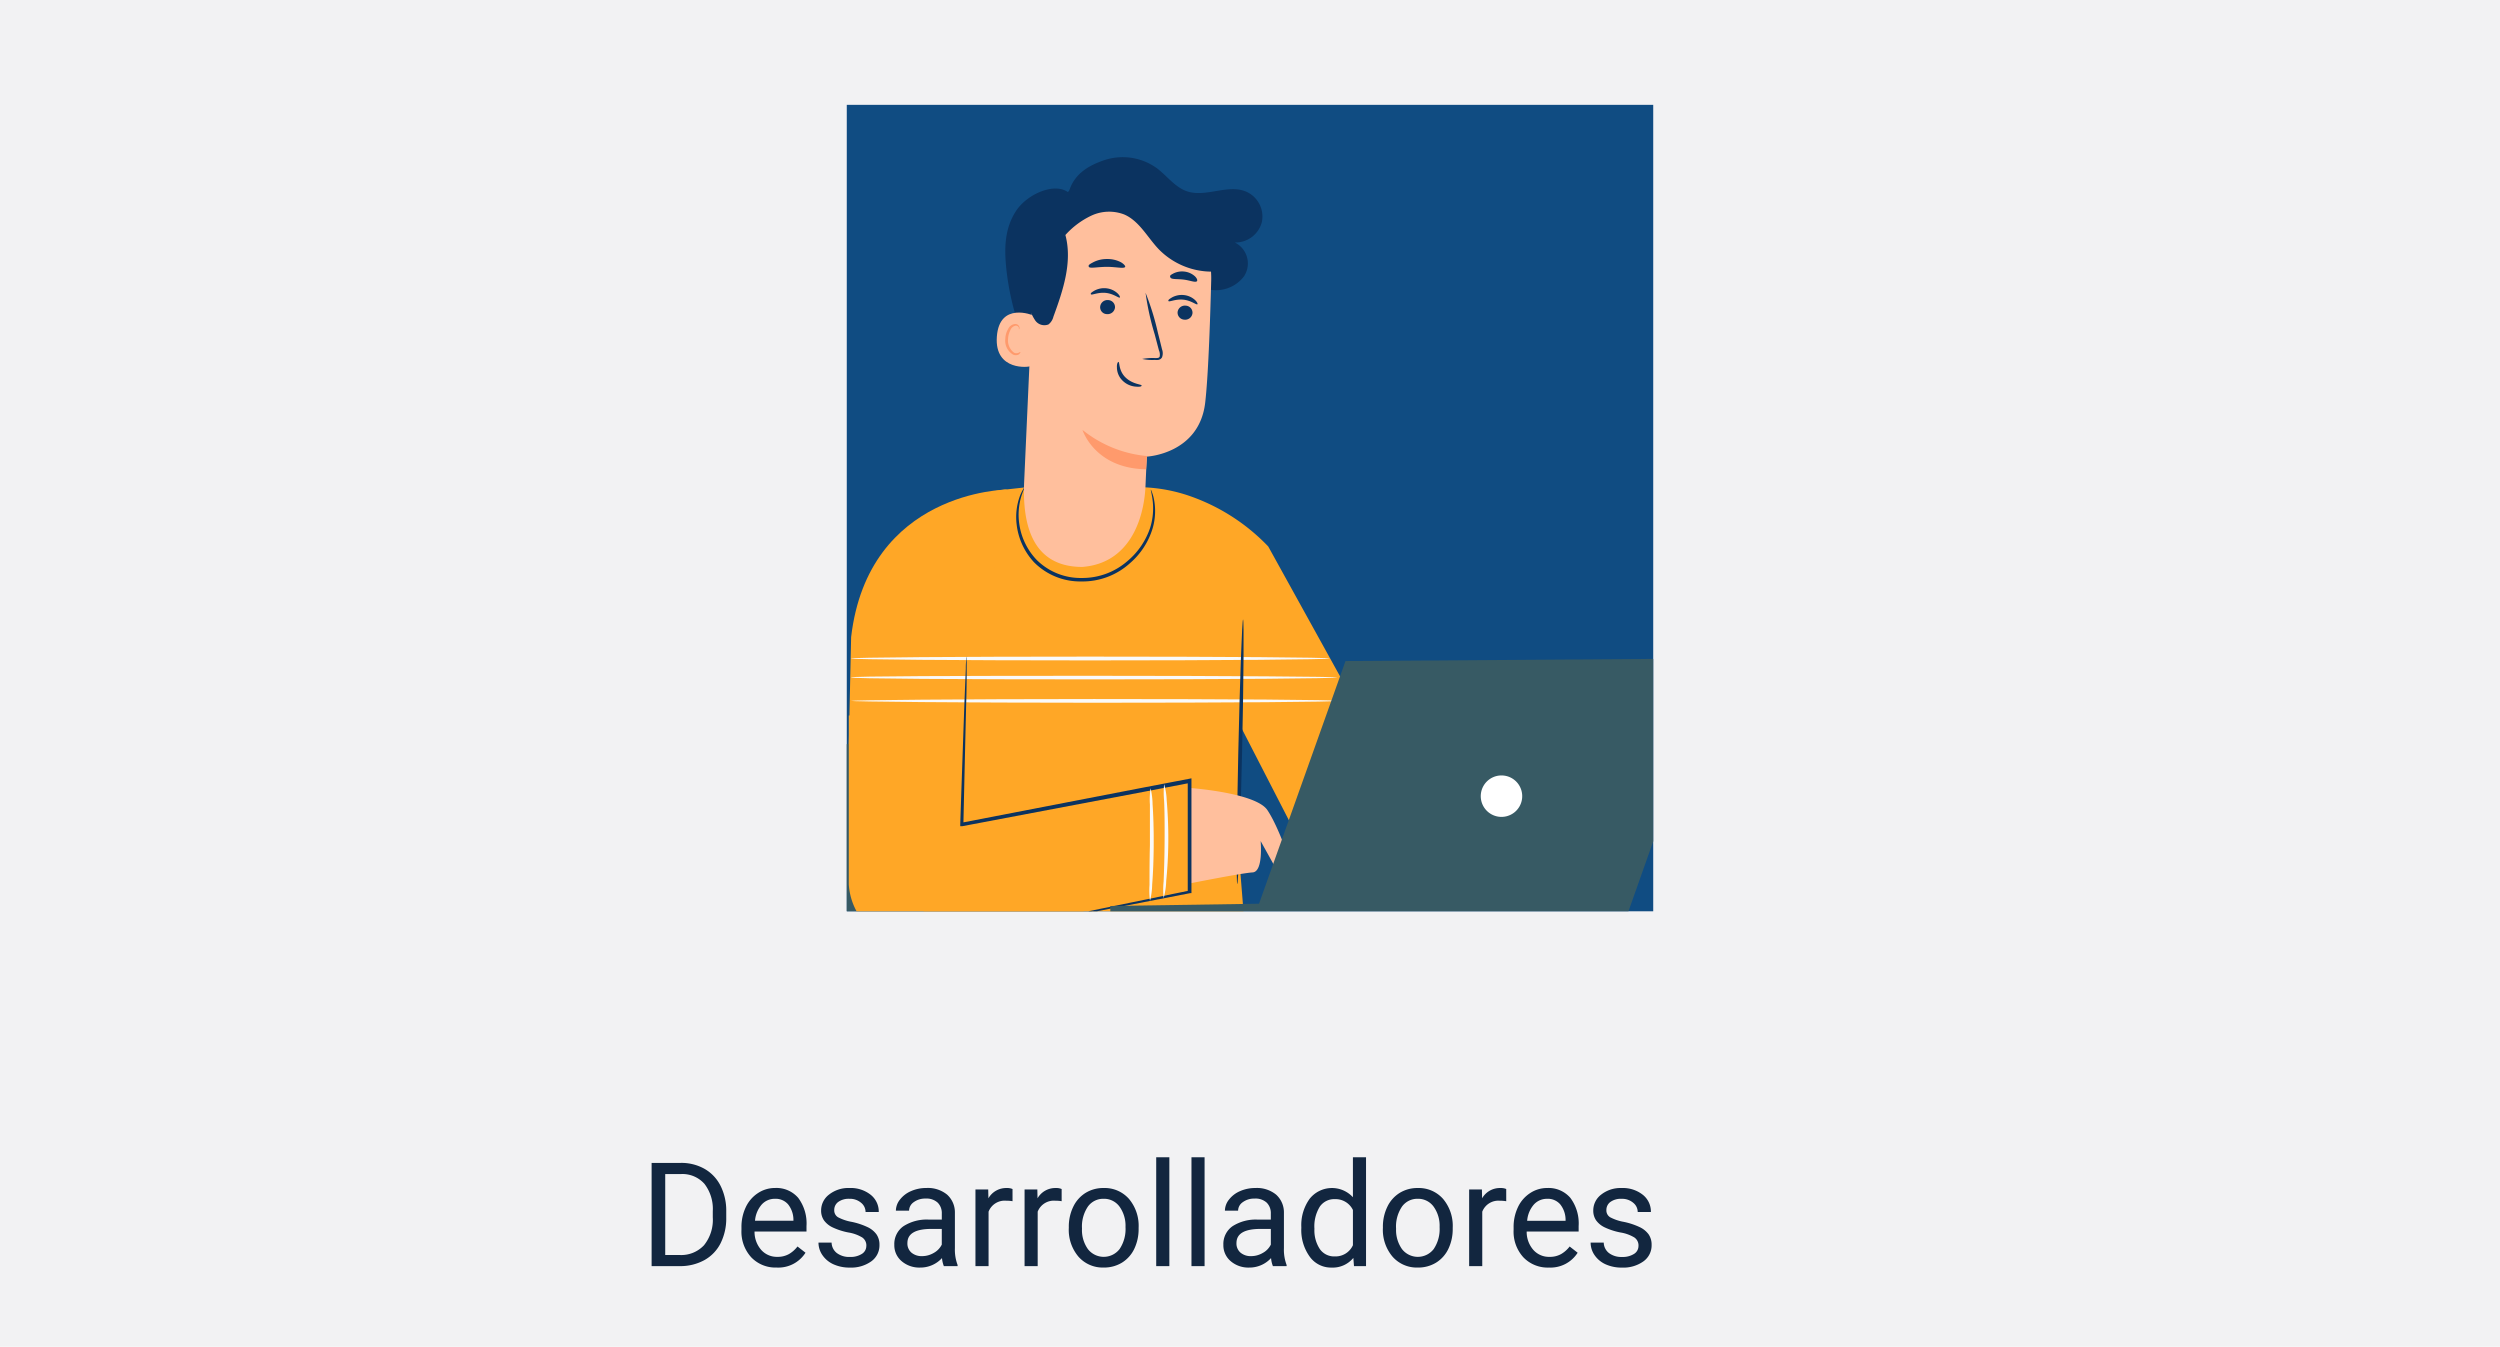 <svg xmlns="http://www.w3.org/2000/svg" xmlns:xlink="http://www.w3.org/1999/xlink" width="310" height="167" viewBox="0 0 310 167">
  <defs>
    <clipPath id="clip-path">
      <rect id="Rectángulo_35796" data-name="Rectángulo 35796" width="100" height="100" fill="none"/>
    </clipPath>
  </defs>
  <g id="Grupo_83003" data-name="Grupo 83003" transform="translate(-490 -9681)">
    <rect id="Rectángulo_35788" data-name="Rectángulo 35788" width="310" height="167" transform="translate(490 9681)" fill="#f2f2f3"/>
    <path id="Trazado_135502" data-name="Trazado 135502" d="M95.8,17V4.2h3.612a5.815,5.815,0,0,1,2.953.738,4.993,4.993,0,0,1,1.982,2.1,6.837,6.837,0,0,1,.708,3.129v.817a6.861,6.861,0,0,1-.7,3.173,4.915,4.915,0,0,1-2,2.092A6.185,6.185,0,0,1,99.343,17ZM97.488,5.583V15.62h1.775a3.863,3.863,0,0,0,3.037-1.214,5.016,5.016,0,0,0,1.085-3.457V10.2a5.1,5.1,0,0,0-1.024-3.391,3.644,3.644,0,0,0-2.9-1.227ZM111.3,17.176a4.155,4.155,0,0,1-3.146-1.27,4.714,4.714,0,0,1-1.213-3.4v-.3a5.707,5.707,0,0,1,.541-2.527,4.217,4.217,0,0,1,1.512-1.74,3.8,3.8,0,0,1,2.1-.628,3.562,3.562,0,0,1,2.883,1.222,5.289,5.289,0,0,1,1.028,3.5v.677h-6.442a3.38,3.38,0,0,0,.822,2.272,2.583,2.583,0,0,0,2,.866,2.832,2.832,0,0,0,1.459-.352,3.666,3.666,0,0,0,1.046-.932l.993.773A3.993,3.993,0,0,1,111.3,17.176Zm-.2-8.525a2.169,2.169,0,0,0-1.652.716,3.482,3.482,0,0,0-.826,2.008h4.764v-.123a3.1,3.1,0,0,0-.668-1.92A2.042,2.042,0,0,0,111.094,8.65Zm11.329,5.827a1.2,1.2,0,0,0-.5-1.024,4.78,4.78,0,0,0-1.731-.628,8.186,8.186,0,0,1-1.96-.633,2.788,2.788,0,0,1-1.072-.879,2.1,2.1,0,0,1-.347-1.213,2.467,2.467,0,0,1,.989-1.978,3.861,3.861,0,0,1,2.527-.809,3.974,3.974,0,0,1,2.624.835,2.652,2.652,0,0,1,1.006,2.136h-1.635a1.468,1.468,0,0,0-.567-1.151,2.124,2.124,0,0,0-1.428-.483,2.223,2.223,0,0,0-1.389.387,1.217,1.217,0,0,0-.5,1.011.986.986,0,0,0,.466.888,5.731,5.731,0,0,0,1.683.571,8.77,8.77,0,0,1,1.973.65,2.878,2.878,0,0,1,1.121.91,2.237,2.237,0,0,1,.365,1.3,2.434,2.434,0,0,1-1.02,2.043,4.277,4.277,0,0,1-2.646.769,4.789,4.789,0,0,1-2.021-.4,3.288,3.288,0,0,1-1.375-1.129,2.722,2.722,0,0,1-.5-1.569h1.626a1.683,1.683,0,0,0,.655,1.3,2.54,2.54,0,0,0,1.613.479,2.622,2.622,0,0,0,1.481-.374A1.148,1.148,0,0,0,122.423,14.478ZM132.038,17a3.416,3.416,0,0,1-.229-1,3.628,3.628,0,0,1-2.707,1.178,3.357,3.357,0,0,1-2.307-.8,2.573,2.573,0,0,1-.9-2.017,2.688,2.688,0,0,1,1.129-2.307,5.325,5.325,0,0,1,3.177-.822h1.582v-.747a1.826,1.826,0,0,0-.51-1.358,2.049,2.049,0,0,0-1.5-.505,2.371,2.371,0,0,0-1.459.439,1.3,1.3,0,0,0-.589,1.063h-1.635a2.244,2.244,0,0,1,.505-1.375,3.449,3.449,0,0,1,1.371-1.05,4.613,4.613,0,0,1,1.9-.387,3.759,3.759,0,0,1,2.575.822,2.964,2.964,0,0,1,.967,2.263v4.377a5.351,5.351,0,0,0,.334,2.083V17Zm-2.7-1.239a2.858,2.858,0,0,0,1.45-.4,2.392,2.392,0,0,0,.993-1.028V12.386h-1.274q-2.988,0-2.988,1.749a1.48,1.48,0,0,0,.51,1.2A1.959,1.959,0,0,0,129.34,15.761Zm11.215-6.812a4.873,4.873,0,0,0-.8-.062,2.143,2.143,0,0,0-2.171,1.362V17h-1.626V7.49h1.582l.026,1.1a2.532,2.532,0,0,1,2.268-1.274,1.661,1.661,0,0,1,.721.123Zm6.091,0a4.873,4.873,0,0,0-.8-.062,2.143,2.143,0,0,0-2.171,1.362V17h-1.626V7.49h1.582l.026,1.1a2.532,2.532,0,0,1,2.268-1.274,1.661,1.661,0,0,1,.721.123Zm.888,3.208a5.617,5.617,0,0,1,.549-2.514,4.1,4.1,0,0,1,1.529-1.723,4.163,4.163,0,0,1,2.237-.606,4.01,4.01,0,0,1,3.142,1.345,5.174,5.174,0,0,1,1.2,3.577v.114a5.666,5.666,0,0,1-.532,2.492,4.038,4.038,0,0,1-1.521,1.718,4.211,4.211,0,0,1-2.272.615,4,4,0,0,1-3.133-1.345,5.147,5.147,0,0,1-1.2-3.56Zm1.635.193a4.068,4.068,0,0,0,.734,2.54,2.487,2.487,0,0,0,3.933-.013,4.449,4.449,0,0,0,.729-2.72,4.061,4.061,0,0,0-.743-2.536,2.361,2.361,0,0,0-1.973-.971,2.335,2.335,0,0,0-1.942.958A4.416,4.416,0,0,0,149.168,12.351ZM160,17H158.37V3.5H160Zm4.368,0h-1.626V3.5h1.626Zm8.473,0a3.416,3.416,0,0,1-.229-1,3.628,3.628,0,0,1-2.707,1.178,3.357,3.357,0,0,1-2.307-.8,2.573,2.573,0,0,1-.9-2.017,2.688,2.688,0,0,1,1.129-2.307A5.325,5.325,0,0,1,171,11.234h1.582v-.747a1.826,1.826,0,0,0-.51-1.358,2.049,2.049,0,0,0-1.5-.505,2.371,2.371,0,0,0-1.459.439,1.3,1.3,0,0,0-.589,1.063h-1.635a2.244,2.244,0,0,1,.505-1.375,3.449,3.449,0,0,1,1.371-1.05,4.613,4.613,0,0,1,1.9-.387,3.759,3.759,0,0,1,2.575.822,2.964,2.964,0,0,1,.967,2.263v4.377a5.351,5.351,0,0,0,.334,2.083V17Zm-2.7-1.239a2.858,2.858,0,0,0,1.45-.4,2.392,2.392,0,0,0,.993-1.028V12.386h-1.274q-2.988,0-2.988,1.749a1.48,1.48,0,0,0,.51,1.2A1.959,1.959,0,0,0,170.139,15.761Zm6.223-3.595a5.571,5.571,0,0,1,1.037-3.52,3.529,3.529,0,0,1,5.361-.189V3.5h1.626V17h-1.494l-.079-1.02a3.311,3.311,0,0,1-2.716,1.2,3.248,3.248,0,0,1-2.694-1.354,5.634,5.634,0,0,1-1.042-3.533Zm1.626.185a4.218,4.218,0,0,0,.668,2.531,2.159,2.159,0,0,0,1.846.914,2.372,2.372,0,0,0,2.259-1.389V10.039a2.39,2.39,0,0,0-2.241-1.345,2.17,2.17,0,0,0-1.863.923A4.644,4.644,0,0,0,177.987,12.351Zm8.49-.193a5.617,5.617,0,0,1,.549-2.514,4.1,4.1,0,0,1,1.529-1.723,4.163,4.163,0,0,1,2.237-.606,4.01,4.01,0,0,1,3.142,1.345,5.174,5.174,0,0,1,1.2,3.577v.114a5.666,5.666,0,0,1-.532,2.492,4.038,4.038,0,0,1-1.521,1.718,4.211,4.211,0,0,1-2.272.615,4,4,0,0,1-3.133-1.345,5.147,5.147,0,0,1-1.2-3.56Zm1.635.193a4.068,4.068,0,0,0,.734,2.54,2.487,2.487,0,0,0,3.933-.013,4.449,4.449,0,0,0,.729-2.72,4.061,4.061,0,0,0-.743-2.536,2.361,2.361,0,0,0-1.973-.971,2.335,2.335,0,0,0-1.942.958A4.416,4.416,0,0,0,188.112,12.351Zm13.658-3.4a4.873,4.873,0,0,0-.8-.062A2.143,2.143,0,0,0,198.8,10.25V17h-1.626V7.49h1.582l.026,1.1a2.532,2.532,0,0,1,2.268-1.274,1.661,1.661,0,0,1,.721.123Zm5.273,8.227a4.155,4.155,0,0,1-3.146-1.27,4.714,4.714,0,0,1-1.213-3.4v-.3a5.707,5.707,0,0,1,.541-2.527,4.217,4.217,0,0,1,1.512-1.74,3.8,3.8,0,0,1,2.1-.628,3.562,3.562,0,0,1,2.883,1.222,5.289,5.289,0,0,1,1.028,3.5v.677h-6.442a3.38,3.38,0,0,0,.822,2.272,2.583,2.583,0,0,0,2,.866,2.832,2.832,0,0,0,1.459-.352,3.666,3.666,0,0,0,1.046-.932l.993.773A3.993,3.993,0,0,1,207.044,17.176Zm-.2-8.525a2.169,2.169,0,0,0-1.652.716,3.482,3.482,0,0,0-.826,2.008h4.764v-.123a3.1,3.1,0,0,0-.668-1.92A2.042,2.042,0,0,0,206.842,8.65Zm11.329,5.827a1.2,1.2,0,0,0-.5-1.024,4.78,4.78,0,0,0-1.731-.628,8.186,8.186,0,0,1-1.96-.633,2.788,2.788,0,0,1-1.072-.879,2.1,2.1,0,0,1-.347-1.213,2.467,2.467,0,0,1,.989-1.978,3.861,3.861,0,0,1,2.527-.809,3.974,3.974,0,0,1,2.624.835,2.652,2.652,0,0,1,1.006,2.136h-1.635a1.468,1.468,0,0,0-.567-1.151,2.124,2.124,0,0,0-1.428-.483,2.223,2.223,0,0,0-1.389.387,1.217,1.217,0,0,0-.5,1.011.986.986,0,0,0,.466.888,5.731,5.731,0,0,0,1.683.571,8.77,8.77,0,0,1,1.973.65,2.878,2.878,0,0,1,1.121.91,2.237,2.237,0,0,1,.365,1.3,2.434,2.434,0,0,1-1.02,2.043,4.277,4.277,0,0,1-2.646.769,4.789,4.789,0,0,1-2.021-.4,3.288,3.288,0,0,1-1.375-1.129,2.722,2.722,0,0,1-.5-1.569h1.626a1.683,1.683,0,0,0,.655,1.3,2.54,2.54,0,0,0,1.613.479,2.622,2.622,0,0,0,1.481-.374A1.148,1.148,0,0,0,218.171,14.478Z" transform="translate(475 9821)" fill="#12263f"/>
    <g id="Capa_1" data-name="Capa 1" transform="translate(595 9694)">
      <rect id="Rectángulo_35795" data-name="Rectángulo 35795" width="100" height="100" fill="#104c82"/>
      <g id="Grupo_82981" data-name="Grupo 82981" clip-path="url(#clip-path)">
        <g id="Grupo_82980" data-name="Grupo 82980">
          <g id="Grupo_82968" data-name="Grupo 82968">
            <path id="Trazado_135360" data-name="Trazado 135360" d="M-19.53,88.62-3.21,143.7a5.75,5.75,0,0,0,5.52,4.13l66.21.18a6.12,6.12,0,0,0,6.13-6.45h0a6.11,6.11,0,0,0-6.11-5.79H43.22L22.94,79.27H-12.55A7.28,7.28,0,0,0-18.385,82.2,7.28,7.28,0,0,0-19.53,88.62Z" fill="#375a64"/>
            <path id="Trazado_135361" data-name="Trazado 135361" d="M-14.66,81c.12,0,4.63,13.14,10.07,29.45S5.16,140,5,140.08.4,126.93-5,110.62-14.79,81.06-14.66,81Z" fill="#0b3360"/>
          </g>
          <g id="Grupo_82970" data-name="Grupo 82970">
            <g id="Grupo_82969" data-name="Grupo 82969">
              <path id="Trazado_135362" data-name="Trazado 135362" d="M3.43,66.64,9.65,97.69,8.54,121l41.78-7L48.68,93.63V76.77L58.89,96.62l8-15.4L52.26,54.76h0a24.67,24.67,0,0,0-9.55-6.19,19.86,19.86,0,0,0-6-1.15h0a24,24,0,0,1-14.46,0l-2.43.27h-.19A18.46,18.46,0,0,0,3.52,65.11Z" fill="#ffa726"/>
              <path id="Trazado_135363" data-name="Trazado 135363" d="M19.83,47.71S2.66,47.84.54,66L.25,79.27,15,79.14Z" fill="#ffa726"/>
            </g>
            <path id="Trazado_135364" data-name="Trazado 135364" d="M60.84,71c0,.13-13.51.24-30.17.24S.5,71.16.5,71s13.5-.2,30.17-.2S60.84,70.91,60.84,71Z" fill="#fafafa"/>
            <path id="Trazado_135365" data-name="Trazado 135365" d="M60.84,73.91c0,.13-13.51.23-30.17.23S.5,74,.5,73.91s13.51-.23,30.17-.23S60.84,73.78,60.84,73.91Z" fill="#fafafa"/>
            <path id="Trazado_135366" data-name="Trazado 135366" d="M59.87,68.65c0,.13-13.29.24-29.68.24S.5,68.78.5,68.65s13.29-.23,29.69-.23S59.87,68.52,59.87,68.65Z" fill="#fafafa"/>
            <path id="Trazado_135367" data-name="Trazado 135367" d="M48.42,96.62c-.13,0-.07-7.35.13-16.41s.47-16.4.59-16.4.08,7.35-.12,16.41S48.55,96.62,48.42,96.62Z" fill="#0b3360"/>
            <path id="Trazado_135368" data-name="Trazado 135368" d="M42.55,84.71s8.12.58,9.59,2.72S55.82,95.7,55,95.75a2.36,2.36,0,0,1-1.46-.46l-2.22-4s.36,3.81-1,3.89-7.92,1.39-7.92,1.39Z" fill="#ffbf9d"/>
            <path id="Trazado_135369" data-name="Trazado 135369" d="M.25,75.73V96.66A8,8,0,0,0,9.86,104l32.73-6.74-.06-13.43L14.28,89.25,13.9,75Z" fill="#ffa726"/>
            <path id="Trazado_135370" data-name="Trazado 135370" d="M18.93,102.32l.43-.12,1.27-.28,4.81-1,17-3.48-.16.2V83.85l.28.23L36.8,85.19,14.32,89.45h-.25v-.24c.21-6.23.39-11.42.52-15.1.07-1.78.13-3.2.17-4.21a8.185,8.185,0,0,1,.06-1.11,1.65,1.65,0,0,1,.05-.38,2.79,2.79,0,0,1,0,.38c0,.29,0,.65,0,1.12,0,1,0,2.43-.06,4.21-.09,3.68-.21,8.87-.35,15.1l-.24-.2,22.49-4.35,5.75-1.1.28-.06V97.75h-.16L25.5,101.07l-4.83.91-1.28.22A1.41,1.41,0,0,1,18.93,102.32Z" fill="#0b3360"/>
            <path id="Trazado_135371" data-name="Trazado 135371" d="M37.71,47.71a1.718,1.718,0,0,1,.13.31,5.37,5.37,0,0,1,.26.93,7.61,7.61,0,0,1-.16,3.52,9.21,9.21,0,0,1-2.84,4.38,8.74,8.74,0,0,1-6,2.25,8.06,8.06,0,0,1-5.89-2.39A8.29,8.29,0,0,1,21.06,52a7.59,7.59,0,0,1,.41-3.5,5.3,5.3,0,0,1,.42-.86c.12-.19.18-.29.2-.28s-.2.42-.45,1.2a7.88,7.88,0,0,0-.25,3.4,8.08,8.08,0,0,0,2.17,4.48,7.74,7.74,0,0,0,5.58,2.23,8.51,8.51,0,0,0,5.68-2.11,9.17,9.17,0,0,0,2.81-4.15A8.09,8.09,0,0,0,37.92,49C37.81,48.16,37.66,47.73,37.71,47.71Z" fill="#0b3360"/>
            <path id="Trazado_135372" data-name="Trazado 135372" d="M39.29,98.37a10,10,0,0,1,0-2.07c.05-1.27.11-3,.12-5s0-3.69-.06-5a10.51,10.51,0,0,1,0-2.06,8.07,8.07,0,0,1,.32,2c.11,1.28.21,3,.2,5s-.13,3.71-.26,5A8.87,8.87,0,0,1,39.29,98.37Z" fill="#fafafa"/>
            <path id="Trazado_135373" data-name="Trazado 135373" d="M37.6,98.71a9.56,9.56,0,0,1-.06-2c0-1.45,0-3.1.05-4.93V86.79a9.4,9.4,0,0,1,.08-2.05,9,9,0,0,1,.25,2c.09,1.26.15,3,.14,5s-.09,3.68-.19,4.94A8.92,8.92,0,0,1,37.6,98.71Z" fill="#fafafa"/>
          </g>
          <g id="Grupo_82971" data-name="Grupo 82971">
            <path id="Trazado_135374" data-name="Trazado 135374" d="M32.68,101.51l63.5.61,11.84-33.47-46.18.32L51.12,99.06l-18.44.28Z" fill="#375a64"/>
            <path id="Trazado_135375" data-name="Trazado 135375" d="M80.83,88.27a2.57,2.57,0,1,1,2.9-2.19,2.57,2.57,0,0,1-2.9,2.19Z" fill="#fff"/>
          </g>
          <g id="Grupo_82979" data-name="Grupo 82979">
            <path id="Trazado_135376" data-name="Trazado 135376" d="M27.5,10.92c.6-2.23,2.28-3.33,4.46-4.07a7.23,7.23,0,0,1,6.56,1.06c1.22.94,2.19,2.3,3.64,2.8,2.4.84,5.21-1,7.51.12a3.37,3.37,0,0,1,1.79,3.75,3.39,3.39,0,0,1-3.34,2.49,2.9,2.9,0,0,1,1.14,4.19,4.36,4.36,0,0,1-4.43,1.62,9.2,9.2,0,0,1-4.31-2.42c-1.24-1.11-2.35-2.37-3.67-3.38a7.18,7.18,0,0,0-4.6-1.69,6.54,6.54,0,0,0-5.19,3.84,16.74,16.74,0,0,0-1.36,6.58,28.26,28.26,0,0,1-.83,6.7c-.08.25-.2.54-.45.62s-.68-.28-.86-.62A33.12,33.12,0,0,1,19.77,20.2c-.25-2.5-.18-4.86,1.19-7s4.84-3.65,6.54-2.32" fill="#0b3360"/>
            <g id="Grupo_82977" data-name="Grupo 82977">
              <g id="Grupo_82972" data-name="Grupo 82972">
                <path id="Trazado_135377" data-name="Trazado 135377" d="M23.14,21.37,22,46.65c-.2,4.3.39,10.65,7.2,10.65h0c5.91-.45,7.66-6,7.84-10,.08-1.9.16-3.49.18-3.68,0,0,6.46-.32,7.22-6.66.36-3.07.6-9.45.75-15.22A11.92,11.92,0,0,0,34.53,9.62l-.61-.06C27.26,9.24,23.28,14.71,23.14,21.37Z" fill="#ffbf9d"/>
                <path id="Trazado_135378" data-name="Trazado 135378" d="M37.23,43.55a14.87,14.87,0,0,1-8-3.24s1.48,4.78,7.88,4.88Z" fill="#ff9a6c"/>
              </g>
              <g id="Grupo_82976" data-name="Grupo 82976">
                <g id="Grupo_82975" data-name="Grupo 82975">
                  <g id="Grupo_82973" data-name="Grupo 82973">
                    <path id="Trazado_135379" data-name="Trazado 135379" d="M42.87,25.82a.91.91,0,0,1-1,.82.88.88,0,0,1-.85-.92.91.91,0,0,1,1-.82.88.88,0,0,1,.85.92Z" fill="#0b3360"/>
                    <path id="Trazado_135380" data-name="Trazado 135380" d="M43.48,24.73c-.13.11-.76-.47-1.74-.57s-1.74.31-1.84.18.1-.26.43-.46a2.52,2.52,0,0,1,1.49-.29,2.4,2.4,0,0,1,1.36.61C43.46,24.46,43.54,24.69,43.48,24.73Z" fill="#0b3360"/>
                  </g>
                  <g id="Grupo_82974" data-name="Grupo 82974">
                    <path id="Trazado_135381" data-name="Trazado 135381" d="M33.26,25.13a.92.92,0,0,1-1,.82.85.85,0,0,1-.84-.91.91.91,0,0,1,1-.83.88.88,0,0,1,.84.92Z" fill="#0b3360"/>
                    <path id="Trazado_135382" data-name="Trazado 135382" d="M33.86,23.89c-.13.11-.76-.47-1.74-.57s-1.74.31-1.84.18.09-.26.43-.46a2.52,2.52,0,0,1,1.49-.29,2.4,2.4,0,0,1,1.36.61C33.84,23.62,33.92,23.85,33.86,23.89Z" fill="#0b3360"/>
                  </g>
                  <path id="Trazado_135383" data-name="Trazado 135383" d="M36.63,31.51a7.12,7.12,0,0,1,1.62-.11c.25,0,.49,0,.55-.19a1.27,1.27,0,0,0-.09-.76c-.17-.63-.34-1.29-.53-2a32.89,32.89,0,0,1-1.13-5.14,32.491,32.491,0,0,1,1.54,5c.18.69.34,1.35.5,2a1.42,1.42,0,0,1,0,1,.65.65,0,0,1-.45.32,1.58,1.58,0,0,1-.43,0,6,6,0,0,1-1.58-.12Z" fill="#0b3360"/>
                  <path id="Trazado_135384" data-name="Trazado 135384" d="M33.69,31.88c.16,0,0,1.07.87,1.92s2,.85,2,1-.27.18-.75.14a2.6,2.6,0,0,1-1.64-.77,2.29,2.29,0,0,1-.67-1.6C33.47,32.12,33.61,31.87,33.69,31.88Z" fill="#0b3360"/>
                </g>
                <path id="Trazado_135385" data-name="Trazado 135385" d="M34.52,20.09c-.13.26-1.09,0-2.25,0s-2.12.23-2.25,0,.14-.35.54-.57a3.62,3.62,0,0,1,1.71-.4,3.57,3.57,0,0,1,1.71.39C34.38,19.74,34.57,20,34.52,20.09Z" fill="#0b3360"/>
                <path id="Trazado_135386" data-name="Trazado 135386" d="M43.42,21.87c-.2.2-.84-.1-1.65-.2s-1.51,0-1.64-.26.07-.33.39-.51a2.41,2.41,0,0,1,1.38-.22,2.32,2.32,0,0,1,1.28.59C43.44,21.53,43.51,21.77,43.42,21.87Z" fill="#0b3360"/>
              </g>
            </g>
            <g id="Grupo_82978" data-name="Grupo 82978">
              <path id="Trazado_135387" data-name="Trazado 135387" d="M23.16,26.13c-.1-.06-4.23-1.75-4.55,2.61s4.12,3.78,4.14,3.66S23.16,26.13,23.16,26.13Z" fill="#ffbf9d"/>
              <path id="Trazado_135388" data-name="Trazado 135388" d="M21.54,30.65a.466.466,0,0,0-.22.09.72.72,0,0,1-.57,0A1.89,1.89,0,0,1,20,29a2.61,2.61,0,0,1,.29-1.07.87.87,0,0,1,.62-.54.39.39,0,0,1,.43.24v.22c0,.01.1-.06.08-.25a.54.54,0,0,0-.16-.28.5.5,0,0,0-.41-.14,1.05,1.05,0,0,0-.84.61,2.56,2.56,0,0,0-.35,1.2,2,2,0,0,0,1,2,.82.82,0,0,0,.71-.06C21.52,30.75,21.55,30.66,21.54,30.65Z" fill="#ff9a6c"/>
            </g>
            <path id="Trazado_135389" data-name="Trazado 135389" d="M46.66,20.58a9.22,9.22,0,0,1-8-2.7c-1.4-1.48-2.4-3.49-4.27-4.29a5.22,5.22,0,0,0-4,.12,10.13,10.13,0,0,0-3.28,2.43C28,19.5,26.82,23,25.62,26.28a1.72,1.72,0,0,1-.61.95,1.38,1.38,0,0,1-1.69-.57,5.38,5.38,0,0,1-.88-2.95,18,18,0,0,1,.79-7,12.3,12.3,0,0,1,4-5.78,11.58,11.58,0,0,1,8.41-2.2,14.26,14.26,0,0,1,7.9,3.81,8.26,8.26,0,0,1,2.34,3.36" fill="#0b3360"/>
          </g>
        </g>
      </g>
    </g>
  </g>
</svg>
